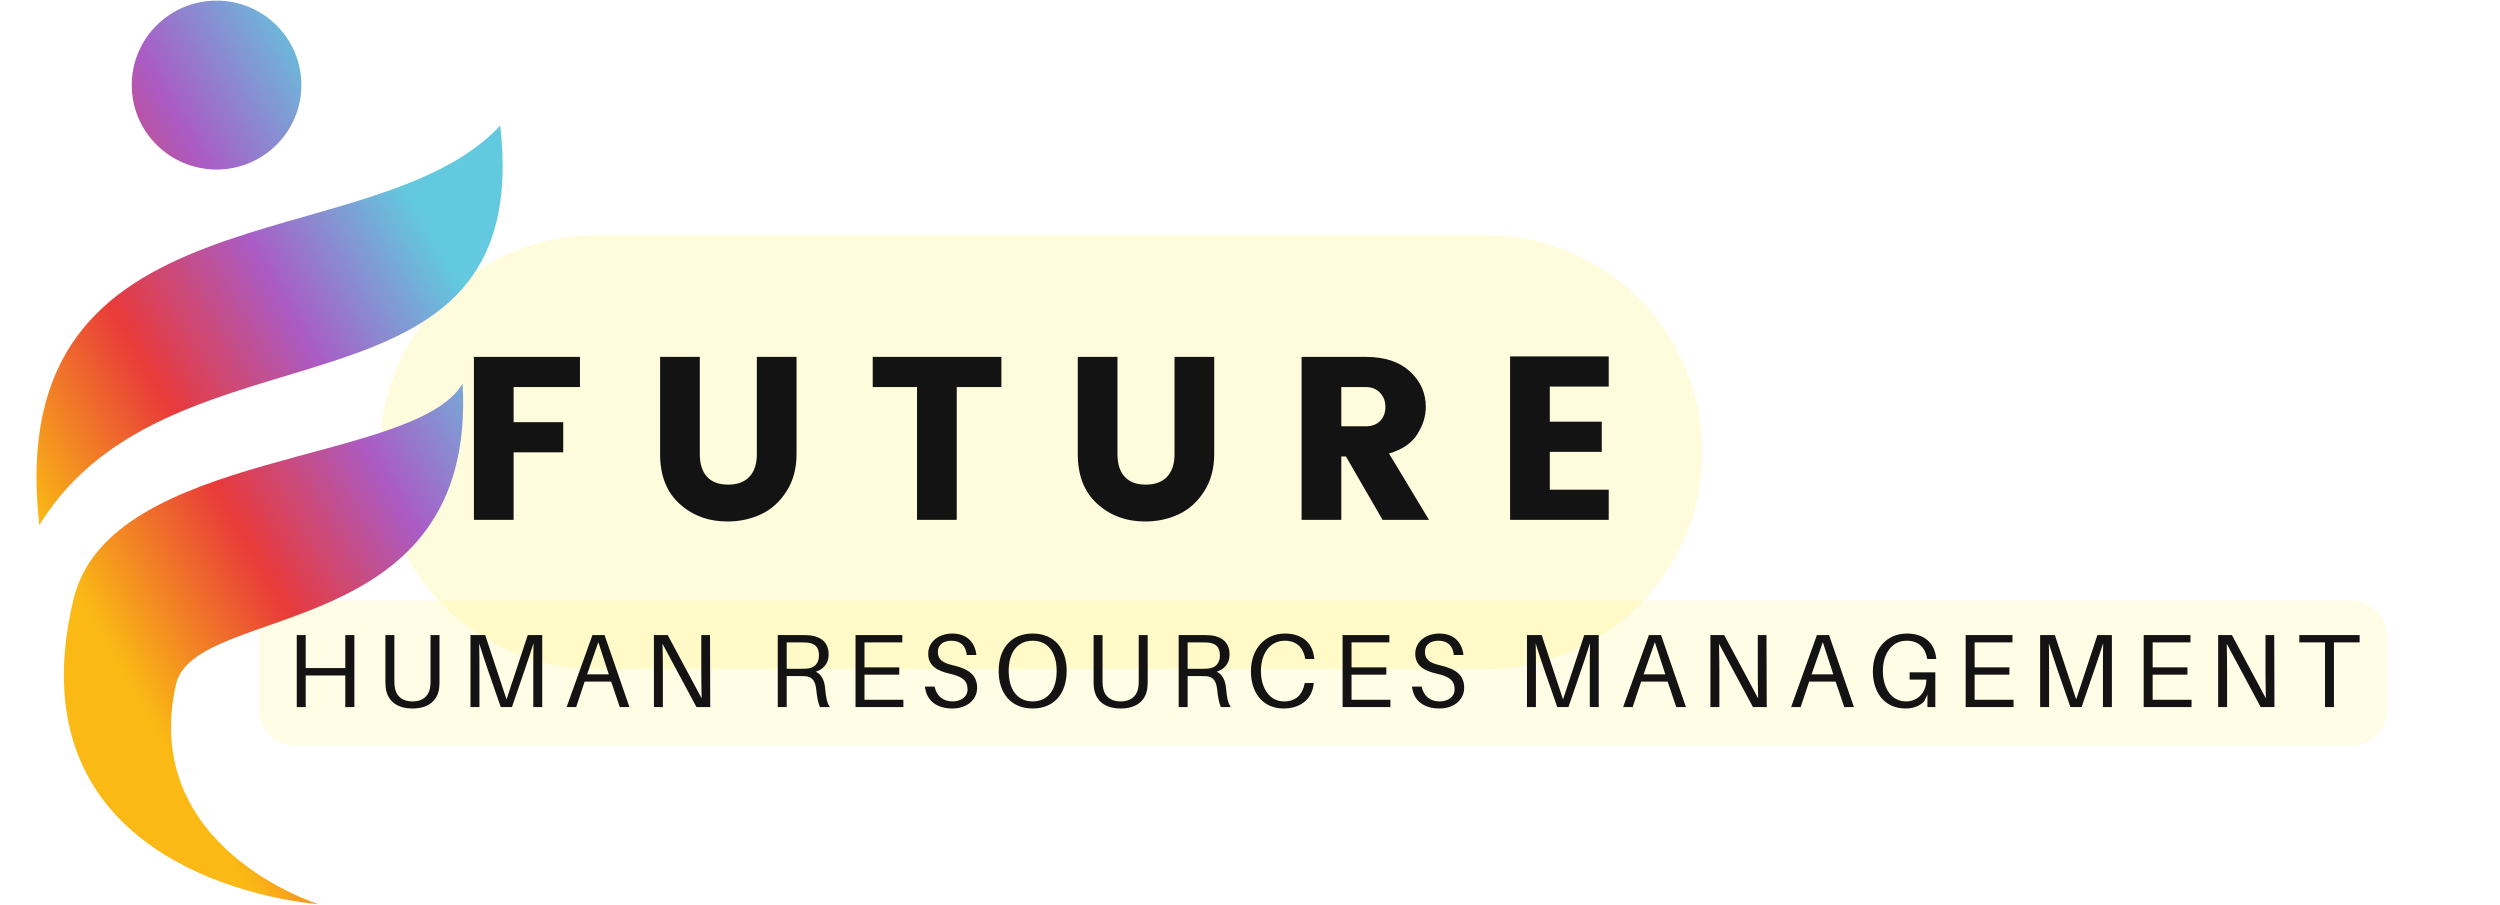 <svg xmlns="http://www.w3.org/2000/svg" xmlns:xlink="http://www.w3.org/1999/xlink" width="442" zoomAndPan="magnify" viewBox="0 0 331.5 120" height="160" preserveAspectRatio="xMidYMid meet" version="1.0"><defs><g/><clipPath id="14fd3e2bb2"><path d="M 4 0.09 L 67 0.09 L 67 119.91 L 4 119.91 Z M 4 0.09 " clip-rule="nonzero"/></clipPath><clipPath id="f2faa5d709"><path d="M 5.207 69.648 C 0.074 23.82 49.422 34.867 66.332 16.641 C 71.047 58.055 22.809 40.934 5.207 69.648 Z M 61.34 50.871 C 54.969 61.645 14.703 59.621 9.781 79.305 C 0.633 117.129 42.211 119.891 42.211 119.891 C 42.211 119.891 18.375 112.434 23.363 90.625 C 26.137 79.859 63.289 85.383 61.34 50.871 Z M 28.719 0.082 C 22.504 0.082 17.469 5.098 17.469 11.281 C 17.469 17.465 22.504 22.48 28.719 22.48 C 34.93 22.48 39.965 17.465 39.965 11.281 C 39.965 5.098 34.93 0.082 28.719 0.082 Z M 28.719 0.082 " clip-rule="nonzero"/></clipPath><linearGradient x1="64.987" gradientTransform="matrix(0.288, 0, 0, 0.287, -36.21, -11.659)" y1="353.229" x2="430.937" gradientUnits="userSpaceOnUse" y2="141.948" id="704389eba8"><stop stop-opacity="1" stop-color="rgb(98%, 72.499%, 8.199%)" offset="0"/><stop stop-opacity="1" stop-color="rgb(98%, 72.499%, 8.199%)" offset="0.125"/><stop stop-opacity="1" stop-color="rgb(98%, 72.499%, 8.199%)" offset="0.188"/><stop stop-opacity="1" stop-color="rgb(98%, 72.499%, 8.199%)" offset="0.219"/><stop stop-opacity="1" stop-color="rgb(98%, 72.499%, 8.199%)" offset="0.234"/><stop stop-opacity="1" stop-color="rgb(98%, 72.499%, 8.199%)" offset="0.242"/><stop stop-opacity="1" stop-color="rgb(97.903%, 71.822%, 8.395%)" offset="0.246"/><stop stop-opacity="1" stop-color="rgb(97.809%, 71.144%, 8.594%)" offset="0.25"/><stop stop-opacity="1" stop-color="rgb(97.662%, 70.108%, 8.894%)" offset="0.254"/><stop stop-opacity="1" stop-color="rgb(97.517%, 69.073%, 9.196%)" offset="0.258"/><stop stop-opacity="1" stop-color="rgb(97.372%, 68.039%, 9.497%)" offset="0.262"/><stop stop-opacity="1" stop-color="rgb(97.227%, 67.004%, 9.799%)" offset="0.266"/><stop stop-opacity="1" stop-color="rgb(97.081%, 65.968%, 10.1%)" offset="0.27"/><stop stop-opacity="1" stop-color="rgb(96.936%, 64.934%, 10.402%)" offset="0.273"/><stop stop-opacity="1" stop-color="rgb(96.79%, 63.898%, 10.703%)" offset="0.277"/><stop stop-opacity="1" stop-color="rgb(96.645%, 62.863%, 11.005%)" offset="0.281"/><stop stop-opacity="1" stop-color="rgb(96.498%, 61.827%, 11.305%)" offset="0.285"/><stop stop-opacity="1" stop-color="rgb(96.353%, 60.793%, 11.607%)" offset="0.289"/><stop stop-opacity="1" stop-color="rgb(96.208%, 59.756%, 11.908%)" offset="0.293"/><stop stop-opacity="1" stop-color="rgb(96.063%, 58.722%, 12.21%)" offset="0.297"/><stop stop-opacity="1" stop-color="rgb(95.917%, 57.686%, 12.512%)" offset="0.301"/><stop stop-opacity="1" stop-color="rgb(95.772%, 56.651%, 12.814%)" offset="0.305"/><stop stop-opacity="1" stop-color="rgb(95.625%, 55.615%, 13.115%)" offset="0.309"/><stop stop-opacity="1" stop-color="rgb(95.48%, 54.581%, 13.417%)" offset="0.312"/><stop stop-opacity="1" stop-color="rgb(95.334%, 53.545%, 13.718%)" offset="0.316"/><stop stop-opacity="1" stop-color="rgb(95.189%, 52.51%, 14.02%)" offset="0.32"/><stop stop-opacity="1" stop-color="rgb(95.044%, 51.474%, 14.32%)" offset="0.324"/><stop stop-opacity="1" stop-color="rgb(94.899%, 50.439%, 14.622%)" offset="0.328"/><stop stop-opacity="1" stop-color="rgb(94.753%, 49.403%, 14.923%)" offset="0.332"/><stop stop-opacity="1" stop-color="rgb(94.608%, 48.369%, 15.225%)" offset="0.336"/><stop stop-opacity="1" stop-color="rgb(94.461%, 47.333%, 15.526%)" offset="0.34"/><stop stop-opacity="1" stop-color="rgb(94.316%, 46.298%, 15.828%)" offset="0.344"/><stop stop-opacity="1" stop-color="rgb(94.17%, 45.262%, 16.129%)" offset="0.348"/><stop stop-opacity="1" stop-color="rgb(94.025%, 44.228%, 16.431%)" offset="0.352"/><stop stop-opacity="1" stop-color="rgb(93.88%, 43.192%, 16.731%)" offset="0.355"/><stop stop-opacity="1" stop-color="rgb(93.735%, 42.157%, 17.033%)" offset="0.359"/><stop stop-opacity="1" stop-color="rgb(93.588%, 41.121%, 17.334%)" offset="0.363"/><stop stop-opacity="1" stop-color="rgb(93.443%, 40.086%, 17.636%)" offset="0.367"/><stop stop-opacity="1" stop-color="rgb(93.297%, 39.052%, 17.937%)" offset="0.371"/><stop stop-opacity="1" stop-color="rgb(93.152%, 38.017%, 18.239%)" offset="0.375"/><stop stop-opacity="1" stop-color="rgb(93.007%, 36.981%, 18.539%)" offset="0.379"/><stop stop-opacity="1" stop-color="rgb(92.862%, 35.947%, 18.842%)" offset="0.383"/><stop stop-opacity="1" stop-color="rgb(92.715%, 34.911%, 19.144%)" offset="0.387"/><stop stop-opacity="1" stop-color="rgb(92.57%, 33.876%, 19.446%)" offset="0.391"/><stop stop-opacity="1" stop-color="rgb(92.424%, 32.84%, 19.746%)" offset="0.395"/><stop stop-opacity="1" stop-color="rgb(92.279%, 31.805%, 20.049%)" offset="0.398"/><stop stop-opacity="1" stop-color="rgb(92.133%, 30.769%, 20.349%)" offset="0.402"/><stop stop-opacity="1" stop-color="rgb(91.988%, 29.735%, 20.651%)" offset="0.406"/><stop stop-opacity="1" stop-color="rgb(91.843%, 28.699%, 20.952%)" offset="0.41"/><stop stop-opacity="1" stop-color="rgb(91.698%, 27.664%, 21.254%)" offset="0.414"/><stop stop-opacity="1" stop-color="rgb(91.551%, 26.628%, 21.555%)" offset="0.418"/><stop stop-opacity="1" stop-color="rgb(91.406%, 25.594%, 21.857%)" offset="0.422"/><stop stop-opacity="1" stop-color="rgb(91.26%, 24.557%, 22.157%)" offset="0.426"/><stop stop-opacity="1" stop-color="rgb(91.115%, 23.523%, 22.459%)" offset="0.43"/><stop stop-opacity="1" stop-color="rgb(90.709%, 23.3%, 23.352%)" offset="0.434"/><stop stop-opacity="1" stop-color="rgb(90.303%, 23.077%, 24.245%)" offset="0.438"/><stop stop-opacity="1" stop-color="rgb(89.725%, 23.39%, 25.528%)" offset="0.441"/><stop stop-opacity="1" stop-color="rgb(89.148%, 23.703%, 26.813%)" offset="0.445"/><stop stop-opacity="1" stop-color="rgb(88.57%, 24.016%, 28.096%)" offset="0.449"/><stop stop-opacity="1" stop-color="rgb(87.993%, 24.33%, 29.381%)" offset="0.453"/><stop stop-opacity="1" stop-color="rgb(87.415%, 24.643%, 30.664%)" offset="0.457"/><stop stop-opacity="1" stop-color="rgb(86.838%, 24.957%, 31.949%)" offset="0.461"/><stop stop-opacity="1" stop-color="rgb(86.259%, 25.27%, 33.232%)" offset="0.465"/><stop stop-opacity="1" stop-color="rgb(85.683%, 25.584%, 34.517%)" offset="0.469"/><stop stop-opacity="1" stop-color="rgb(85.104%, 25.897%, 35.8%)" offset="0.473"/><stop stop-opacity="1" stop-color="rgb(84.528%, 26.21%, 37.085%)" offset="0.477"/><stop stop-opacity="1" stop-color="rgb(83.949%, 26.523%, 38.368%)" offset="0.48"/><stop stop-opacity="1" stop-color="rgb(83.372%, 26.837%, 39.653%)" offset="0.484"/><stop stop-opacity="1" stop-color="rgb(82.794%, 27.15%, 40.936%)" offset="0.488"/><stop stop-opacity="1" stop-color="rgb(82.216%, 27.464%, 42.221%)" offset="0.492"/><stop stop-opacity="1" stop-color="rgb(81.638%, 27.777%, 43.504%)" offset="0.496"/><stop stop-opacity="1" stop-color="rgb(81.061%, 28.091%, 44.788%)" offset="0.5"/><stop stop-opacity="1" stop-color="rgb(80.482%, 28.404%, 46.071%)" offset="0.504"/><stop stop-opacity="1" stop-color="rgb(79.906%, 28.717%, 47.356%)" offset="0.508"/><stop stop-opacity="1" stop-color="rgb(79.327%, 29.03%, 48.639%)" offset="0.512"/><stop stop-opacity="1" stop-color="rgb(78.751%, 29.344%, 49.924%)" offset="0.516"/><stop stop-opacity="1" stop-color="rgb(78.172%, 29.657%, 51.207%)" offset="0.52"/><stop stop-opacity="1" stop-color="rgb(77.596%, 29.971%, 52.492%)" offset="0.523"/><stop stop-opacity="1" stop-color="rgb(77.017%, 30.284%, 53.775%)" offset="0.527"/><stop stop-opacity="1" stop-color="rgb(76.44%, 30.598%, 55.06%)" offset="0.531"/><stop stop-opacity="1" stop-color="rgb(75.862%, 30.911%, 56.343%)" offset="0.535"/><stop stop-opacity="1" stop-color="rgb(75.285%, 31.224%, 57.628%)" offset="0.539"/><stop stop-opacity="1" stop-color="rgb(74.707%, 31.537%, 58.911%)" offset="0.543"/><stop stop-opacity="1" stop-color="rgb(74.129%, 31.851%, 60.196%)" offset="0.547"/><stop stop-opacity="1" stop-color="rgb(73.55%, 32.164%, 61.479%)" offset="0.551"/><stop stop-opacity="1" stop-color="rgb(72.974%, 32.478%, 62.764%)" offset="0.555"/><stop stop-opacity="1" stop-color="rgb(72.395%, 32.791%, 64.047%)" offset="0.559"/><stop stop-opacity="1" stop-color="rgb(71.819%, 33.105%, 65.332%)" offset="0.562"/><stop stop-opacity="1" stop-color="rgb(71.24%, 33.418%, 66.615%)" offset="0.566"/><stop stop-opacity="1" stop-color="rgb(70.663%, 33.731%, 67.899%)" offset="0.57"/><stop stop-opacity="1" stop-color="rgb(70.085%, 34.044%, 69.182%)" offset="0.574"/><stop stop-opacity="1" stop-color="rgb(69.508%, 34.358%, 70.467%)" offset="0.578"/><stop stop-opacity="1" stop-color="rgb(68.93%, 34.671%, 71.75%)" offset="0.582"/><stop stop-opacity="1" stop-color="rgb(68.353%, 34.985%, 73.035%)" offset="0.586"/><stop stop-opacity="1" stop-color="rgb(67.775%, 35.298%, 74.318%)" offset="0.59"/><stop stop-opacity="1" stop-color="rgb(67.198%, 35.612%, 75.603%)" offset="0.594"/><stop stop-opacity="1" stop-color="rgb(66.609%, 36.069%, 76.649%)" offset="0.598"/><stop stop-opacity="1" stop-color="rgb(66.02%, 36.526%, 77.698%)" offset="0.602"/><stop stop-opacity="1" stop-color="rgb(65.393%, 37.486%, 77.921%)" offset="0.605"/><stop stop-opacity="1" stop-color="rgb(64.766%, 38.446%, 78.143%)" offset="0.609"/><stop stop-opacity="1" stop-color="rgb(64.139%, 39.406%, 78.366%)" offset="0.613"/><stop stop-opacity="1" stop-color="rgb(63.512%, 40.367%, 78.589%)" offset="0.617"/><stop stop-opacity="1" stop-color="rgb(62.883%, 41.327%, 78.812%)" offset="0.621"/><stop stop-opacity="1" stop-color="rgb(62.256%, 42.287%, 79.034%)" offset="0.625"/><stop stop-opacity="1" stop-color="rgb(61.629%, 43.246%, 79.256%)" offset="0.629"/><stop stop-opacity="1" stop-color="rgb(61.002%, 44.206%, 79.478%)" offset="0.633"/><stop stop-opacity="1" stop-color="rgb(60.374%, 45.166%, 79.701%)" offset="0.637"/><stop stop-opacity="1" stop-color="rgb(59.747%, 46.127%, 79.924%)" offset="0.641"/><stop stop-opacity="1" stop-color="rgb(59.12%, 47.087%, 80.147%)" offset="0.645"/><stop stop-opacity="1" stop-color="rgb(58.493%, 48.047%, 80.37%)" offset="0.648"/><stop stop-opacity="1" stop-color="rgb(57.866%, 49.007%, 80.592%)" offset="0.652"/><stop stop-opacity="1" stop-color="rgb(57.239%, 49.966%, 80.815%)" offset="0.656"/><stop stop-opacity="1" stop-color="rgb(56.61%, 50.926%, 81.036%)" offset="0.66"/><stop stop-opacity="1" stop-color="rgb(55.983%, 51.888%, 81.259%)" offset="0.664"/><stop stop-opacity="1" stop-color="rgb(55.356%, 52.847%, 81.482%)" offset="0.668"/><stop stop-opacity="1" stop-color="rgb(54.729%, 53.807%, 81.705%)" offset="0.672"/><stop stop-opacity="1" stop-color="rgb(54.102%, 54.767%, 81.927%)" offset="0.676"/><stop stop-opacity="1" stop-color="rgb(53.474%, 55.727%, 82.15%)" offset="0.68"/><stop stop-opacity="1" stop-color="rgb(52.847%, 56.686%, 82.373%)" offset="0.684"/><stop stop-opacity="1" stop-color="rgb(52.22%, 57.648%, 82.596%)" offset="0.688"/><stop stop-opacity="1" stop-color="rgb(51.593%, 58.607%, 82.817%)" offset="0.691"/><stop stop-opacity="1" stop-color="rgb(50.966%, 59.567%, 83.04%)" offset="0.695"/><stop stop-opacity="1" stop-color="rgb(50.337%, 60.527%, 83.263%)" offset="0.699"/><stop stop-opacity="1" stop-color="rgb(49.71%, 61.487%, 83.485%)" offset="0.703"/><stop stop-opacity="1" stop-color="rgb(49.083%, 62.447%, 83.708%)" offset="0.707"/><stop stop-opacity="1" stop-color="rgb(48.456%, 63.408%, 83.931%)" offset="0.711"/><stop stop-opacity="1" stop-color="rgb(47.829%, 64.368%, 84.154%)" offset="0.715"/><stop stop-opacity="1" stop-color="rgb(47.202%, 65.327%, 84.377%)" offset="0.719"/><stop stop-opacity="1" stop-color="rgb(46.574%, 66.287%, 84.598%)" offset="0.723"/><stop stop-opacity="1" stop-color="rgb(45.947%, 67.247%, 84.821%)" offset="0.727"/><stop stop-opacity="1" stop-color="rgb(45.32%, 68.207%, 85.043%)" offset="0.73"/><stop stop-opacity="1" stop-color="rgb(44.693%, 69.168%, 85.266%)" offset="0.734"/><stop stop-opacity="1" stop-color="rgb(44.064%, 70.128%, 85.489%)" offset="0.738"/><stop stop-opacity="1" stop-color="rgb(43.437%, 71.088%, 85.712%)" offset="0.742"/><stop stop-opacity="1" stop-color="rgb(42.81%, 72.047%, 85.934%)" offset="0.746"/><stop stop-opacity="1" stop-color="rgb(42.183%, 73.009%, 86.157%)" offset="0.75"/><stop stop-opacity="1" stop-color="rgb(41.556%, 73.969%, 86.378%)" offset="0.754"/><stop stop-opacity="1" stop-color="rgb(40.929%, 74.928%, 86.601%)" offset="0.758"/><stop stop-opacity="1" stop-color="rgb(40.302%, 75.888%, 86.824%)" offset="0.762"/><stop stop-opacity="1" stop-color="rgb(39.674%, 76.848%, 87.047%)" offset="0.766"/><stop stop-opacity="1" stop-color="rgb(39.047%, 77.808%, 87.27%)" offset="0.77"/><stop stop-opacity="1" stop-color="rgb(38.42%, 78.769%, 87.492%)" offset="0.773"/><stop stop-opacity="1" stop-color="rgb(38.409%, 78.784%, 87.495%)" offset="0.781"/><stop stop-opacity="1" stop-color="rgb(38.399%, 78.799%, 87.5%)" offset="0.812"/><stop stop-opacity="1" stop-color="rgb(38.399%, 78.799%, 87.5%)" offset="0.875"/><stop stop-opacity="1" stop-color="rgb(38.399%, 78.799%, 87.5%)" offset="1"/></linearGradient></defs><path fill="#ffed00" d="M 79.121 31.16 L 196.945 31.16 C 204.578 31.16 211.902 34.191 217.301 39.59 C 222.699 44.988 225.73 52.309 225.73 59.945 C 225.73 67.578 222.699 74.902 217.301 80.301 C 211.902 85.699 204.578 88.73 196.945 88.73 L 79.121 88.73 C 63.223 88.73 50.336 75.844 50.336 59.945 C 50.336 44.047 63.223 31.16 79.121 31.16 Z M 79.121 31.16 " fill-opacity="0.13" fill-rule="nonzero"/><g fill="#141313" fill-opacity="1"><g transform="translate(60.527, 68.932)"><g><path d="M 2.312 0 L 2.312 -21.609 L 16.375 -21.609 L 16.375 -17.609 L 7.578 -17.609 L 7.578 -12.953 L 14.156 -12.953 L 14.156 -8.953 L 7.578 -8.953 L 7.578 0 Z M 2.312 0 "/></g></g></g><g fill="#141313" fill-opacity="1"><g transform="translate(85.31, 68.932)"><g><path d="M 2.219 -8.719 L 2.219 -21.609 L 7.484 -21.609 L 7.484 -8.719 C 7.484 -7.414 7.801 -6.414 8.438 -5.719 C 9.07 -5.02 10.004 -4.672 11.234 -4.672 C 12.461 -4.672 13.406 -5.02 14.062 -5.719 C 14.719 -6.414 15.047 -7.414 15.047 -8.719 L 15.047 -21.609 L 20.312 -21.609 L 20.312 -8.719 C 20.312 -6.801 19.863 -5.148 18.969 -3.766 C 18.082 -2.379 16.957 -1.367 15.594 -0.734 C 14.227 -0.098 12.742 0.219 11.141 0.219 C 8.641 0.219 6.523 -0.562 4.797 -2.125 C 3.078 -3.688 2.219 -5.883 2.219 -8.719 Z M 2.219 -8.719 "/></g></g></g><g fill="#141313" fill-opacity="1"><g transform="translate(114.895, 68.932)"><g><path d="M 0.828 -17.609 L 0.828 -21.609 L 17.891 -21.609 L 17.891 -17.609 L 11.969 -17.609 L 11.969 0 L 6.703 0 L 6.703 -17.609 Z M 0.828 -17.609 "/></g></g></g><g fill="#141313" fill-opacity="1"><g transform="translate(140.694, 68.932)"><g><path d="M 2.219 -8.719 L 2.219 -21.609 L 7.484 -21.609 L 7.484 -8.719 C 7.484 -7.414 7.801 -6.414 8.438 -5.719 C 9.07 -5.02 10.004 -4.672 11.234 -4.672 C 12.461 -4.672 13.406 -5.02 14.062 -5.719 C 14.719 -6.414 15.047 -7.414 15.047 -8.719 L 15.047 -21.609 L 20.312 -21.609 L 20.312 -8.719 C 20.312 -6.801 19.863 -5.148 18.969 -3.766 C 18.082 -2.379 16.957 -1.367 15.594 -0.734 C 14.227 -0.098 12.742 0.219 11.141 0.219 C 8.641 0.219 6.523 -0.562 4.797 -2.125 C 3.078 -3.688 2.219 -5.883 2.219 -8.719 Z M 2.219 -8.719 "/></g></g></g><g fill="#141313" fill-opacity="1"><g transform="translate(170.28, 68.932)"><g><path d="M 7.578 -8.406 L 7.578 0 L 2.312 0 L 2.312 -21.609 L 10.828 -21.609 C 13.336 -21.609 15.289 -20.961 16.688 -19.672 C 18.082 -18.379 18.781 -16.816 18.781 -14.984 C 18.781 -13.734 18.398 -12.516 17.641 -11.328 C 16.879 -10.141 15.633 -9.297 13.906 -8.797 L 19.203 0 L 13.047 0 L 8.188 -8.406 Z M 7.578 -17.609 L 7.578 -12.406 L 10.828 -12.406 C 11.629 -12.406 12.258 -12.641 12.719 -13.109 C 13.188 -13.586 13.422 -14.207 13.422 -14.969 C 13.422 -15.738 13.18 -16.367 12.703 -16.859 C 12.234 -17.359 11.609 -17.609 10.828 -17.609 Z M 7.578 -17.609 "/></g></g></g><g fill="#141313" fill-opacity="1"><g transform="translate(197.926, 68.932)"><g><path d="M 15.391 -21.672 L 15.391 -17.672 L 7.578 -17.672 L 7.578 -13.016 L 14.469 -13.016 L 14.469 -9.016 L 7.578 -9.016 L 7.578 -4 L 15.391 -4 L 15.391 0 L 2.312 0 L 2.312 -21.672 Z M 15.391 -21.672 "/></g></g></g><path fill="#ffed00" d="M 39.125 79.641 L 311.73 79.641 C 313.004 79.641 314.23 80.148 315.133 81.051 C 316.035 81.953 316.539 83.176 316.539 84.453 L 316.539 94.074 C 316.539 95.352 316.035 96.574 315.133 97.477 C 314.23 98.379 313.004 98.887 311.73 98.887 L 39.125 98.887 C 36.469 98.887 34.316 96.734 34.316 94.074 L 34.316 84.453 C 34.316 81.797 36.469 79.641 39.125 79.641 Z M 39.125 79.641 " fill-opacity="0.1" fill-rule="nonzero"/><g fill="#141313" fill-opacity="1"><g transform="translate(37.959, 93.758)"><g><path d="M 9.031 -9.547 L 7.828 -9.547 L 7.828 -5.172 L 2.578 -5.172 L 2.578 -9.547 L 1.391 -9.547 L 1.391 0 L 2.578 0 L 2.578 -4.188 L 7.828 -4.188 L 7.828 0 L 9.031 0 Z M 9.031 -9.547 "/></g></g></g><g fill="#141313" fill-opacity="1"><g transform="translate(49.809, 93.758)"><g><path d="M 8.469 -9.547 L 7.281 -9.547 L 7.281 -3.641 C 7.281 -3.344 7.281 -3.047 7.25 -2.797 C 7.141 -1.594 6.359 -0.75 4.891 -0.75 C 3.422 -0.75 2.625 -1.594 2.516 -2.797 C 2.484 -3.047 2.484 -3.344 2.484 -3.641 L 2.484 -9.547 L 1.297 -9.547 L 1.297 -3.531 C 1.297 -3.219 1.297 -2.953 1.328 -2.672 C 1.469 -1.078 2.547 0.188 4.891 0.188 C 7.219 0.188 8.312 -1.078 8.438 -2.672 C 8.469 -2.953 8.469 -3.219 8.469 -3.531 Z M 8.469 -9.547 "/></g></g></g><g fill="#141313" fill-opacity="1"><g transform="translate(60.995, 93.758)"><g><path d="M 10.906 -9.547 L 8.984 -9.547 L 6.172 -1.016 L 3.344 -9.547 L 1.391 -9.547 L 1.391 0 L 2.578 0 L 2.578 -4.922 C 2.578 -6.094 2.578 -7.406 2.547 -8.438 C 2.859 -7.422 3.297 -6.094 3.688 -4.953 L 5.406 0 L 6.891 0 L 8.578 -4.922 C 8.984 -6.094 9.422 -7.438 9.75 -8.469 C 9.719 -7.438 9.719 -6.109 9.719 -4.922 L 9.719 0 L 10.906 0 Z M 10.906 -9.547 "/></g></g></g><g fill="#141313" fill-opacity="1"><g transform="translate(74.728, 93.758)"><g><path d="M 6.312 -3.375 L 7.453 0 L 8.734 0 L 5.438 -9.547 L 3.828 -9.547 L 0.406 0 L 1.672 0 L 2.797 -3.375 Z M 3.125 -4.344 L 4.609 -8.609 L 6 -4.344 Z M 3.125 -4.344 "/></g></g></g><g fill="#141313" fill-opacity="1"><g transform="translate(85.319, 93.758)"><g><path d="M 8.859 0 L 8.828 -9.547 L 7.672 -9.547 L 7.672 -4.781 C 7.672 -3.656 7.688 -2.281 7.719 -1.156 L 3.219 -9.547 L 1.391 -9.547 L 1.391 0 L 2.578 0 L 2.578 -4.781 C 2.578 -5.891 2.562 -7.266 2.531 -8.391 L 7.031 0 Z M 8.859 0 "/></g></g></g><g fill="#141313" fill-opacity="1"><g transform="translate(97.004, 93.758)"><g/></g></g><g fill="#141313" fill-opacity="1"><g transform="translate(101.739, 93.758)"><g><path d="M 7.672 -2.5 C 7.594 -3.469 7.219 -4.328 6.438 -4.688 C 7.328 -4.969 8.141 -5.688 8.141 -6.953 C 8.141 -8.562 7.141 -9.312 5.766 -9.5 C 5.328 -9.547 5 -9.547 4.516 -9.547 L 1.391 -9.547 L 1.391 0 L 2.578 0 L 2.578 -4.109 L 4.375 -4.109 C 4.594 -4.109 4.828 -4.109 5.047 -4.094 C 6 -4.031 6.375 -3.375 6.484 -2.391 C 6.609 -1.219 6.734 -0.609 6.984 0 L 8.312 0 C 7.922 -0.516 7.781 -1.266 7.672 -2.5 Z M 2.578 -5.078 L 2.578 -8.578 L 4.516 -8.578 C 4.938 -8.578 5.203 -8.562 5.469 -8.531 C 6.359 -8.391 6.859 -7.906 6.859 -6.844 C 6.859 -5.766 6.219 -5.188 5.328 -5.109 C 5.062 -5.078 4.828 -5.078 4.406 -5.078 Z M 2.578 -5.078 "/></g></g></g><g fill="#141313" fill-opacity="1"><g transform="translate(112.053, 93.758)"><g><path d="M 7.734 -0.969 L 2.578 -0.969 L 2.578 -4.297 L 7.188 -4.297 L 7.188 -5.266 L 2.578 -5.266 L 2.578 -8.578 L 7.594 -8.578 L 7.594 -9.547 L 1.391 -9.547 L 1.391 0 L 7.734 0 Z M 7.734 -0.969 "/></g></g></g><g fill="#141313" fill-opacity="1"><g transform="translate(121.924, 93.758)"><g><path d="M 4.344 -9.75 C 2.594 -9.75 1.156 -8.703 1.156 -7.062 C 1.156 -5.484 2.344 -4.797 4.031 -4.422 C 5.703 -4.031 6.375 -3.5 6.375 -2.344 C 6.375 -1.344 5.484 -0.75 4.391 -0.75 C 3.141 -0.75 2.266 -1.453 2 -2.719 L 0.719 -2.719 C 0.922 -0.875 2.25 0.188 4.359 0.188 C 6.203 0.188 7.641 -0.891 7.641 -2.562 C 7.641 -4.188 6.594 -5.047 4.484 -5.531 C 3.031 -5.859 2.438 -6.297 2.438 -7.344 C 2.438 -8.328 3.234 -8.797 4.25 -8.797 C 5.453 -8.797 6.156 -8.109 6.266 -6.906 L 7.547 -6.906 C 7.359 -8.547 6.328 -9.75 4.344 -9.75 Z M 4.344 -9.75 "/></g></g></g><g fill="#141313" fill-opacity="1"><g transform="translate(131.768, 93.758)"><g><path d="M 5.156 -9.75 C 2.25 -9.75 0.656 -7.703 0.656 -4.781 C 0.656 -1.875 2.25 0.188 5.156 0.188 C 8.078 0.188 9.672 -1.875 9.672 -4.781 C 9.672 -7.703 8.078 -9.75 5.156 -9.75 Z M 5.156 -0.75 C 3.156 -0.75 1.984 -2.297 1.984 -4.781 C 1.984 -7.266 3.156 -8.797 5.156 -8.797 C 7.172 -8.797 8.344 -7.266 8.344 -4.781 C 8.344 -2.297 7.172 -0.75 5.156 -0.75 Z M 5.156 -0.75 "/></g></g></g><g fill="#141313" fill-opacity="1"><g transform="translate(143.715, 93.758)"><g><path d="M 8.469 -9.547 L 7.281 -9.547 L 7.281 -3.641 C 7.281 -3.344 7.281 -3.047 7.25 -2.797 C 7.141 -1.594 6.359 -0.75 4.891 -0.75 C 3.422 -0.75 2.625 -1.594 2.516 -2.797 C 2.484 -3.047 2.484 -3.344 2.484 -3.641 L 2.484 -9.547 L 1.297 -9.547 L 1.297 -3.531 C 1.297 -3.219 1.297 -2.953 1.328 -2.672 C 1.469 -1.078 2.547 0.188 4.891 0.188 C 7.219 0.188 8.312 -1.078 8.438 -2.672 C 8.469 -2.953 8.469 -3.219 8.469 -3.531 Z M 8.469 -9.547 "/></g></g></g><g fill="#141313" fill-opacity="1"><g transform="translate(154.901, 93.758)"><g><path d="M 7.672 -2.5 C 7.594 -3.469 7.219 -4.328 6.438 -4.688 C 7.328 -4.969 8.141 -5.688 8.141 -6.953 C 8.141 -8.562 7.141 -9.312 5.766 -9.5 C 5.328 -9.547 5 -9.547 4.516 -9.547 L 1.391 -9.547 L 1.391 0 L 2.578 0 L 2.578 -4.109 L 4.375 -4.109 C 4.594 -4.109 4.828 -4.109 5.047 -4.094 C 6 -4.031 6.375 -3.375 6.484 -2.391 C 6.609 -1.219 6.734 -0.609 6.984 0 L 8.312 0 C 7.922 -0.516 7.781 -1.266 7.672 -2.5 Z M 2.578 -5.078 L 2.578 -8.578 L 4.516 -8.578 C 4.938 -8.578 5.203 -8.562 5.469 -8.531 C 6.359 -8.391 6.859 -7.906 6.859 -6.844 C 6.859 -5.766 6.219 -5.188 5.328 -5.109 C 5.062 -5.078 4.828 -5.078 4.406 -5.078 Z M 2.578 -5.078 "/></g></g></g><g fill="#141313" fill-opacity="1"><g transform="translate(165.215, 93.758)"><g><path d="M 5.156 -9.75 C 2.453 -9.75 0.656 -7.641 0.656 -4.734 C 0.656 -1.938 2.203 0.188 4.984 0.188 C 7.5 0.188 8.797 -1.312 8.969 -3.047 L 8.984 -3.188 L 7.797 -3.188 L 7.766 -3.047 C 7.484 -1.672 6.641 -0.75 5.047 -0.75 C 3.172 -0.75 1.984 -2.438 1.984 -4.797 C 1.984 -7.109 3.188 -8.797 5.141 -8.797 C 6.734 -8.797 7.578 -7.875 7.844 -6.5 L 7.875 -6.375 L 9.062 -6.375 L 9.047 -6.5 C 8.859 -8.375 7.594 -9.75 5.156 -9.75 Z M 5.156 -9.75 "/></g></g></g><g fill="#141313" fill-opacity="1"><g transform="translate(176.636, 93.758)"><g><path d="M 7.734 -0.969 L 2.578 -0.969 L 2.578 -4.297 L 7.188 -4.297 L 7.188 -5.266 L 2.578 -5.266 L 2.578 -8.578 L 7.594 -8.578 L 7.594 -9.547 L 1.391 -9.547 L 1.391 0 L 7.734 0 Z M 7.734 -0.969 "/></g></g></g><g fill="#141313" fill-opacity="1"><g transform="translate(186.508, 93.758)"><g><path d="M 4.344 -9.75 C 2.594 -9.75 1.156 -8.703 1.156 -7.062 C 1.156 -5.484 2.344 -4.797 4.031 -4.422 C 5.703 -4.031 6.375 -3.5 6.375 -2.344 C 6.375 -1.344 5.484 -0.75 4.391 -0.75 C 3.141 -0.75 2.266 -1.453 2 -2.719 L 0.719 -2.719 C 0.922 -0.875 2.25 0.188 4.359 0.188 C 6.203 0.188 7.641 -0.891 7.641 -2.562 C 7.641 -4.188 6.594 -5.047 4.484 -5.531 C 3.031 -5.859 2.438 -6.297 2.438 -7.344 C 2.438 -8.328 3.234 -8.797 4.25 -8.797 C 5.453 -8.797 6.156 -8.109 6.266 -6.906 L 7.547 -6.906 C 7.359 -8.547 6.328 -9.75 4.344 -9.75 Z M 4.344 -9.75 "/></g></g></g><g fill="#141313" fill-opacity="1"><g transform="translate(196.351, 93.758)"><g/></g></g><g fill="#141313" fill-opacity="1"><g transform="translate(201.086, 93.758)"><g><path d="M 10.906 -9.547 L 8.984 -9.547 L 6.172 -1.016 L 3.344 -9.547 L 1.391 -9.547 L 1.391 0 L 2.578 0 L 2.578 -4.922 C 2.578 -6.094 2.578 -7.406 2.547 -8.438 C 2.859 -7.422 3.297 -6.094 3.688 -4.953 L 5.406 0 L 6.891 0 L 8.578 -4.922 C 8.984 -6.094 9.422 -7.438 9.75 -8.469 C 9.719 -7.438 9.719 -6.109 9.719 -4.922 L 9.719 0 L 10.906 0 Z M 10.906 -9.547 "/></g></g></g><g fill="#141313" fill-opacity="1"><g transform="translate(214.82, 93.758)"><g><path d="M 6.312 -3.375 L 7.453 0 L 8.734 0 L 5.438 -9.547 L 3.828 -9.547 L 0.406 0 L 1.672 0 L 2.797 -3.375 Z M 3.125 -4.344 L 4.609 -8.609 L 6 -4.344 Z M 3.125 -4.344 "/></g></g></g><g fill="#141313" fill-opacity="1"><g transform="translate(225.41, 93.758)"><g><path d="M 8.859 0 L 8.828 -9.547 L 7.672 -9.547 L 7.672 -4.781 C 7.672 -3.656 7.688 -2.281 7.719 -1.156 L 3.219 -9.547 L 1.391 -9.547 L 1.391 0 L 2.578 0 L 2.578 -4.781 C 2.578 -5.891 2.562 -7.266 2.531 -8.391 L 7.031 0 Z M 8.859 0 "/></g></g></g><g fill="#141313" fill-opacity="1"><g transform="translate(237.095, 93.758)"><g><path d="M 6.312 -3.375 L 7.453 0 L 8.734 0 L 5.438 -9.547 L 3.828 -9.547 L 0.406 0 L 1.672 0 L 2.797 -3.375 Z M 3.125 -4.344 L 4.609 -8.609 L 6 -4.344 Z M 3.125 -4.344 "/></g></g></g><g fill="#141313" fill-opacity="1"><g transform="translate(247.686, 93.758)"><g><path d="M 5.531 -4.609 L 5.531 -3.641 L 7.75 -3.641 C 7.75 -1.938 6.609 -0.75 5.047 -0.75 C 3.172 -0.75 1.984 -2.438 1.984 -4.797 C 1.984 -7.109 3.188 -8.797 5.141 -8.797 C 6.734 -8.797 7.578 -7.875 7.844 -6.5 L 7.875 -6.375 L 9.062 -6.375 L 9.047 -6.5 C 8.859 -8.375 7.594 -9.75 5.156 -9.75 C 2.453 -9.75 0.656 -7.641 0.656 -4.734 C 0.656 -1.938 2.203 0.188 4.984 0.188 C 6.078 0.188 6.922 -0.172 7.469 -0.781 L 7.891 -1.656 L 7.891 0 L 8.938 0 L 8.938 -4.609 Z M 5.531 -4.609 "/></g></g></g><g fill="#141313" fill-opacity="1"><g transform="translate(259.259, 93.758)"><g><path d="M 7.734 -0.969 L 2.578 -0.969 L 2.578 -4.297 L 7.188 -4.297 L 7.188 -5.266 L 2.578 -5.266 L 2.578 -8.578 L 7.594 -8.578 L 7.594 -9.547 L 1.391 -9.547 L 1.391 0 L 7.734 0 Z M 7.734 -0.969 "/></g></g></g><g fill="#141313" fill-opacity="1"><g transform="translate(269.13, 93.758)"><g><path d="M 10.906 -9.547 L 8.984 -9.547 L 6.172 -1.016 L 3.344 -9.547 L 1.391 -9.547 L 1.391 0 L 2.578 0 L 2.578 -4.922 C 2.578 -6.094 2.578 -7.406 2.547 -8.438 C 2.859 -7.422 3.297 -6.094 3.688 -4.953 L 5.406 0 L 6.891 0 L 8.578 -4.922 C 8.984 -6.094 9.422 -7.438 9.75 -8.469 C 9.719 -7.438 9.719 -6.109 9.719 -4.922 L 9.719 0 L 10.906 0 Z M 10.906 -9.547 "/></g></g></g><g fill="#141313" fill-opacity="1"><g transform="translate(282.863, 93.758)"><g><path d="M 7.734 -0.969 L 2.578 -0.969 L 2.578 -4.297 L 7.188 -4.297 L 7.188 -5.266 L 2.578 -5.266 L 2.578 -8.578 L 7.594 -8.578 L 7.594 -9.547 L 1.391 -9.547 L 1.391 0 L 7.734 0 Z M 7.734 -0.969 "/></g></g></g><g fill="#141313" fill-opacity="1"><g transform="translate(292.735, 93.758)"><g><path d="M 8.859 0 L 8.828 -9.547 L 7.672 -9.547 L 7.672 -4.781 C 7.672 -3.656 7.688 -2.281 7.719 -1.156 L 3.219 -9.547 L 1.391 -9.547 L 1.391 0 L 2.578 0 L 2.578 -4.781 C 2.578 -5.891 2.562 -7.266 2.531 -8.391 L 7.031 0 Z M 8.859 0 "/></g></g></g><g fill="#141313" fill-opacity="1"><g transform="translate(304.419, 93.758)"><g><path d="M 8.469 -8.578 L 8.469 -9.547 L 0.469 -9.547 L 0.469 -8.578 L 3.875 -8.578 L 3.875 0 L 5.062 0 L 5.062 -8.578 Z M 8.469 -8.578 "/></g></g></g><g clip-path="url(#14fd3e2bb2)"><g clip-path="url(#f2faa5d709)"><path fill="url(#704389eba8)" d="M 0.074 0.09 L 0.074 119.891 L 71.047 119.891 L 71.047 0.09 Z M 0.074 0.09 " fill-rule="nonzero"/></g></g></svg>